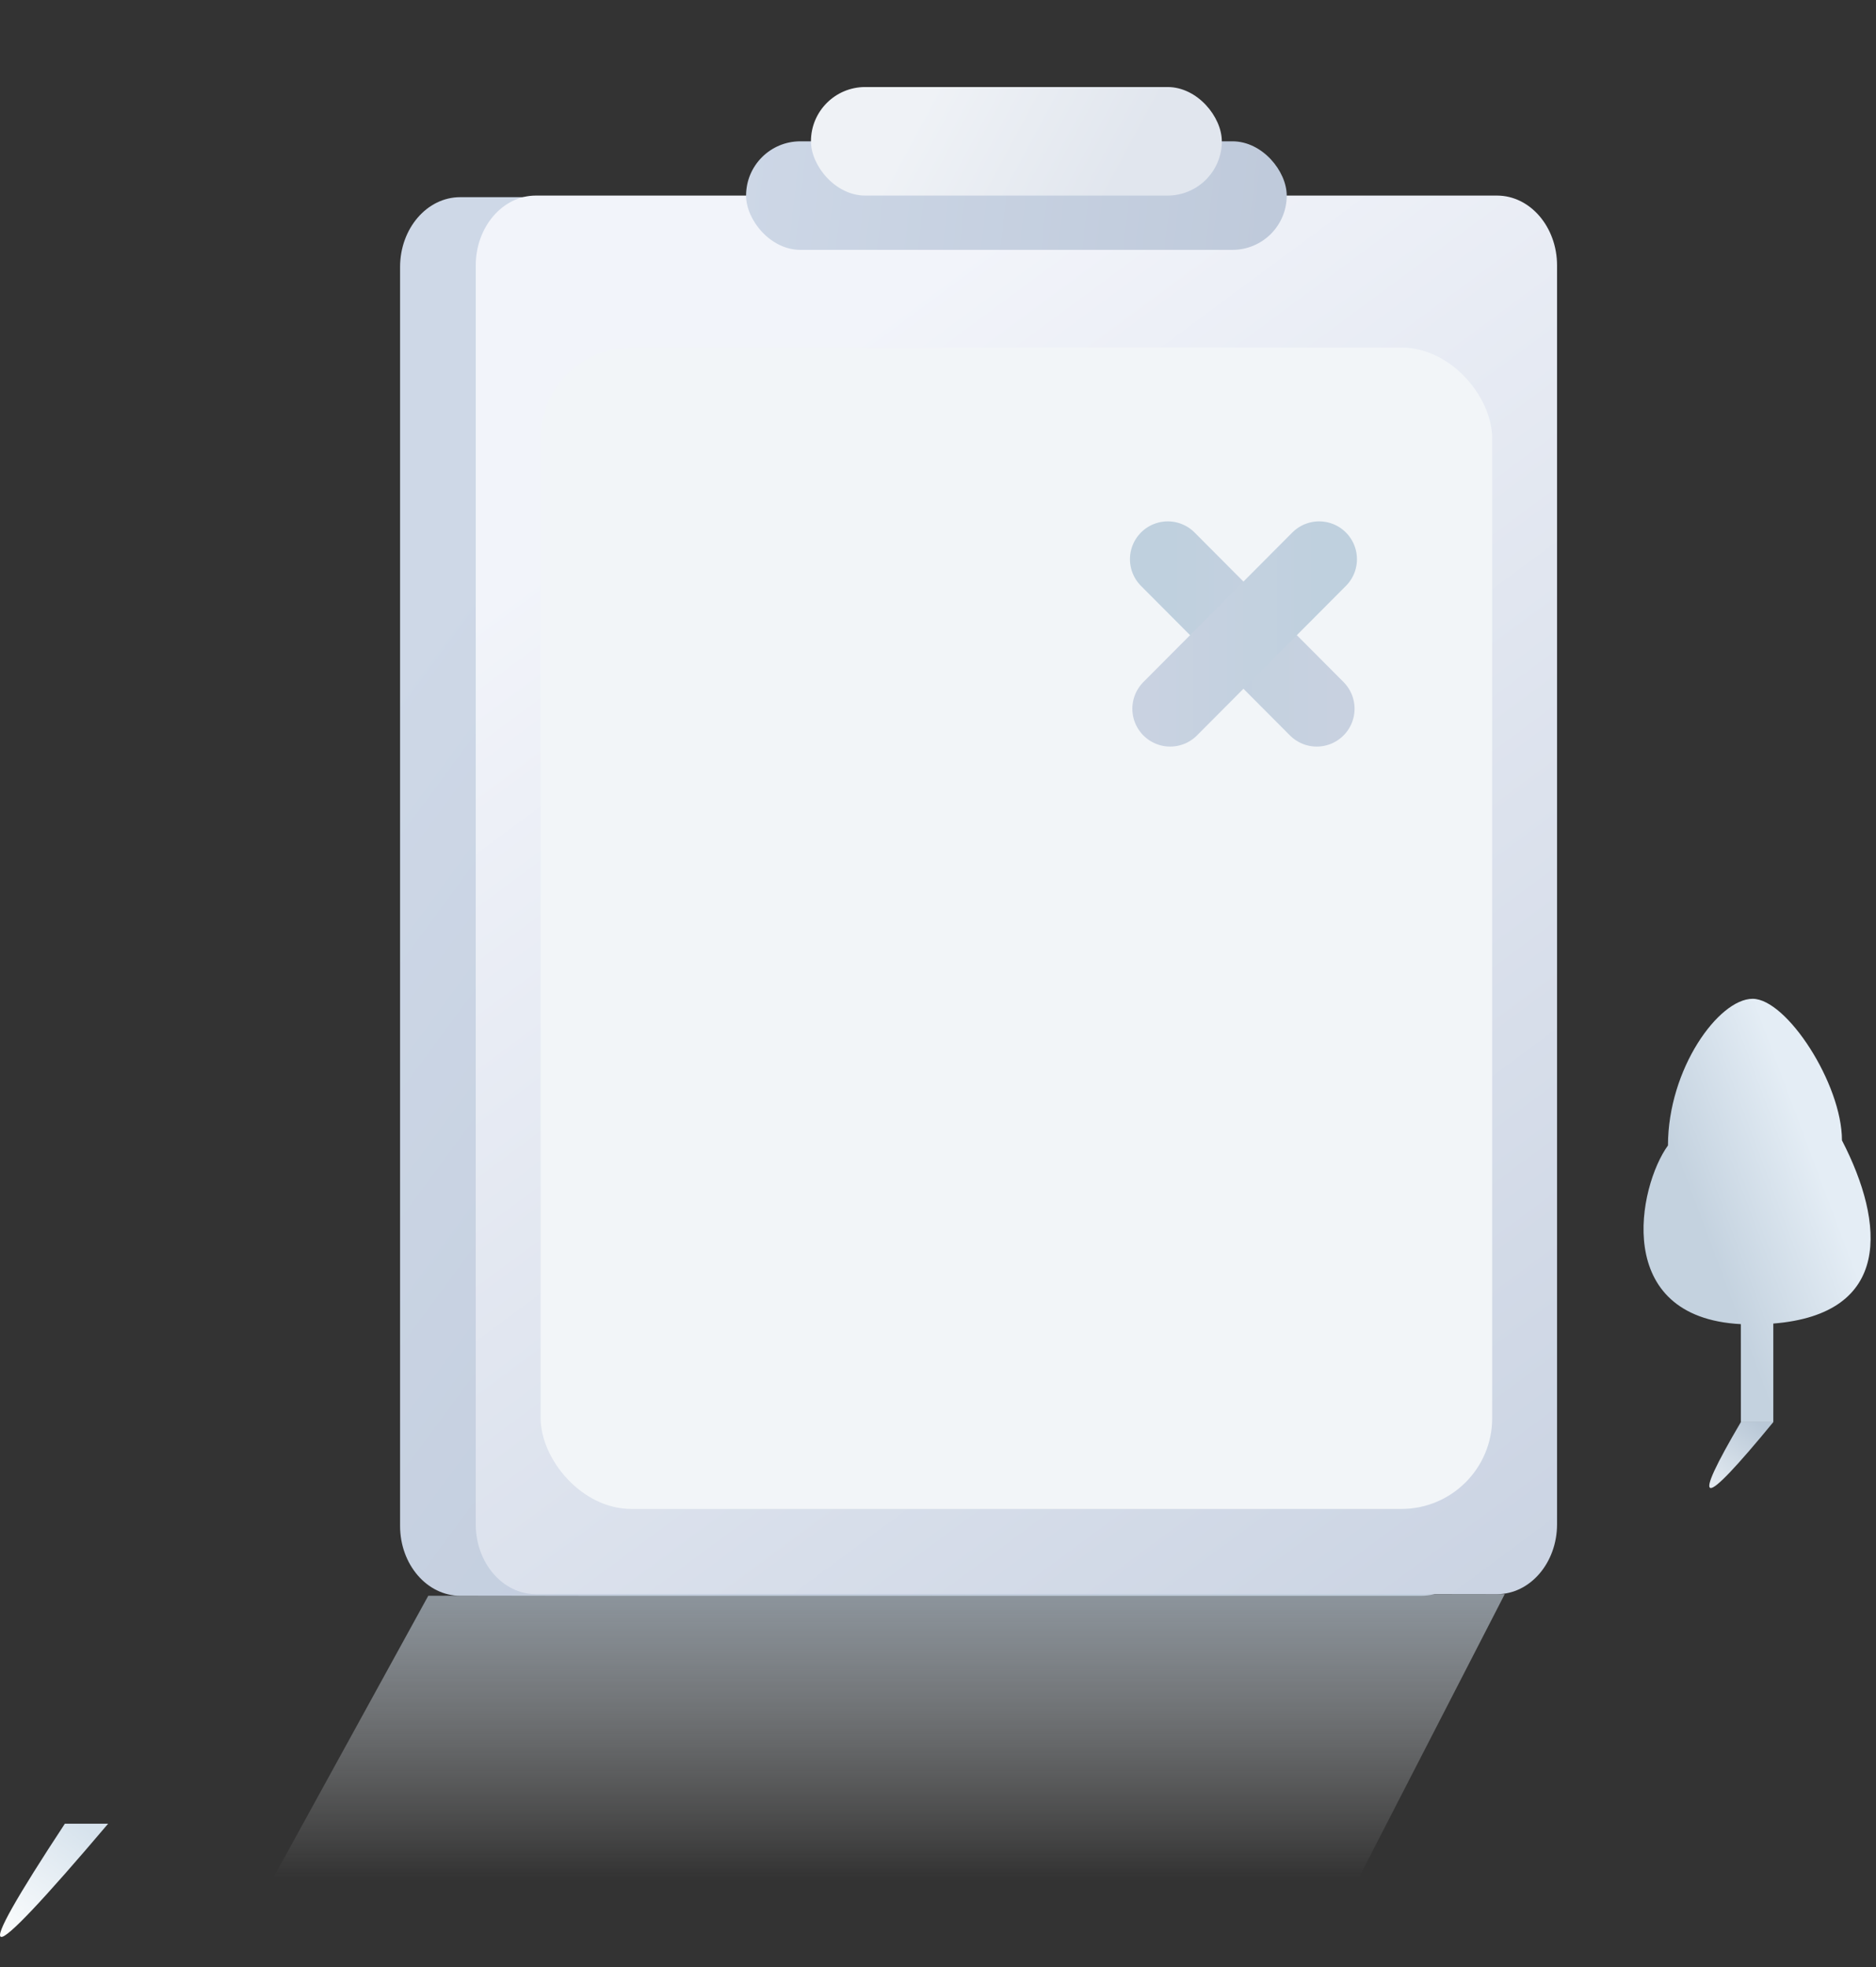 <?xml version="1.0" encoding="UTF-8"?>
<svg width="62px" height="65px" viewBox="0 0 62 65" version="1.1" xmlns="http://www.w3.org/2000/svg" xmlns:xlink="http://www.w3.org/1999/xlink">
    <rect x="0" y="0" width="62" height="65" fill="#333333" stroke="none"/>
    <title>暂无订单</title>
    <defs>
        <linearGradient x1="82.927%" y1="81.57%" x2="14.836%" y2="16.976%" id="linearGradient-1">
            <stop stop-color="#BEC9DA" offset="0%"></stop>
            <stop stop-color="#CED8E7" offset="100%"></stop>
        </linearGradient>
        <linearGradient x1="85.602%" y1="119.463%" x2="25.666%" y2="15.32%" id="linearGradient-2">
            <stop stop-color="#C6D0E0" offset="0%"></stop>
            <stop stop-color="#F2F4FA" offset="100%"></stop>
        </linearGradient>
        <linearGradient x1="0%" y1="0%" x2="112.905%" y2="0%" id="linearGradient-3">
            <stop stop-color="#C9D3E1" offset="0%"></stop>
            <stop stop-color="#C9D2E0" offset="100%"></stop>
        </linearGradient>
        <linearGradient x1="0%" y1="0%" x2="112.905%" y2="0%" id="linearGradient-4">
            <stop stop-color="#C9D3E1" offset="0%"></stop>
            <stop stop-color="#C9D2E0" offset="100%"></stop>
        </linearGradient>
        <linearGradient x1="105.076%" y1="51.272%" x2="-8.818%" y2="48.669%" id="linearGradient-5">
            <stop stop-color="#BEC9DA" offset="0%"></stop>
            <stop stop-color="#CED8E7" offset="100%"></stop>
        </linearGradient>
        <linearGradient x1="79.698%" y1="53.839%" x2="23.072%" y2="45.751%" id="linearGradient-6">
            <stop stop-color="#E1E6EE" offset="0%"></stop>
            <stop stop-color="#EFF2F6" offset="100%"></stop>
        </linearGradient>
        <linearGradient x1="35.61%" y1="59.564%" x2="72.922%" y2="38.517%" id="linearGradient-7">
            <stop stop-color="#C4D2DF" offset="0%"></stop>
            <stop stop-color="#E4EDF5" offset="100%"></stop>
        </linearGradient>
        <linearGradient x1="0%" y1="0%" x2="112.905%" y2="0%" id="linearGradient-8">
            <stop stop-color="#BFD0DE" offset="0%"></stop>
            <stop stop-color="#C8D1E0" offset="100%"></stop>
        </linearGradient>
        <linearGradient x1="0%" y1="0%" x2="112.905%" y2="0%" id="linearGradient-9">
            <stop stop-color="#BFD0DE" offset="0%"></stop>
            <stop stop-color="#C9D2E1" offset="100%"></stop>
        </linearGradient>
        <linearGradient x1="50%" y1="100%" x2="50%" y2="0%" id="linearGradient-10">
            <stop stop-color="#FFFFFF" stop-opacity="0" offset="0%"></stop>
            <stop stop-color="#C8D6E3" offset="100%"></stop>
        </linearGradient>
        <linearGradient x1="73.777%" y1="0%" x2="4.421%" y2="100%" id="linearGradient-11">
            <stop stop-color="#D7E3ED" offset="0%"></stop>
            <stop stop-color="#FDFEFE" offset="100%"></stop>
        </linearGradient>
        <linearGradient x1="74.606%" y1="0%" x2="2.833%" y2="100%" id="linearGradient-12">
            <stop stop-color="#B9C8D7" offset="0%"></stop>
            <stop stop-color="#E6EDF3" offset="100%"></stop>
        </linearGradient>
    </defs>
    <g id="质押" stroke="none" stroke-width="1" fill="none" fill-rule="evenodd">
        <g id="连接钱包_Transactions列表空状态" transform="translate(-157, -314)">
            <g id="暂无订单" transform="translate(157.001, 314.007)">
                <g id="Page-1-Copy" transform="translate(13.221, 0)">
                    <path d="M33.75,52.726 L1.986,52.726 C0.889,52.726 0,51.691 0,50.415 L0,8.82 C0,7.544 0.889,6.509 1.986,6.509 L5.956,6.509 L5.956,8.82 C5.956,10.096 6.845,11.131 7.941,11.131 L27.794,11.131 C28.891,11.131 29.779,10.096 29.779,8.82 L29.779,6.509 L33.75,6.509 C34.846,6.509 35.735,7.544 35.735,8.82 L35.735,50.415 C35.735,51.691 34.846,52.726 33.75,52.726" id="Path" fill="url(#linearGradient-1)" fill-rule="nonzero"></path>
                    <path d="M4.487,52.673 C3.39,52.673 2.501,51.638 2.501,50.362 L2.501,8.767 C2.501,7.491 3.39,6.456 4.487,6.456 L36.251,6.456 C37.348,6.456 38.237,7.491 38.237,8.767 L38.237,50.361 C38.237,51.638 37.348,52.673 36.252,52.673 L4.487,52.673 Z" id="Fill-1" fill="url(#linearGradient-2)"></path>
                    <rect id="Rectangle" fill="#F2F5F8" fill-rule="nonzero" x="4.646" y="11.478" width="31.447" height="38.379" rx="3"></rect>
                    <line x1="9.291" y1="20.983" x2="20.773" y2="20.983" id="Line" stroke="url(#linearGradient-3)" stroke-width="3.5" stroke-linecap="round" fill-rule="nonzero"></line>
                    <line x1="9.291" y1="28.515" x2="31.05" y2="28.515" id="Line-Copy" stroke="url(#linearGradient-4)" stroke-width="3.5" stroke-linecap="round" fill-rule="nonzero"></line>
                    <line x1="9.291" y1="35.33" x2="31.05" y2="35.33" id="Line-Copy-2" stroke="url(#linearGradient-4)" stroke-width="3.5" stroke-linecap="round" fill-rule="nonzero"></line>
                </g>
                <rect id="Rectangle" fill="url(#linearGradient-5)" fill-rule="nonzero" x="24.656" y="4.663" width="17.868" height="3.587" rx="1.793"></rect>
                <rect id="Rectangle" fill="url(#linearGradient-6)" fill-rule="nonzero" x="26.8" y="2.869" width="13.579" height="3.587" rx="1.793"></rect>
                <path d="M57.922,32.999 C59.046,32.999 60.874,35.81 60.874,37.677 C62.3,40.439 62.527,43.414 58.605,43.731 L58.605,46.987 L57.533,46.987 L57.532,43.75 C53.263,43.527 54.145,39.193 55.124,37.845 C55.124,35.32 56.798,32.999 57.922,32.999 Z" id="Combined-Shape" fill="url(#linearGradient-7)" fill-rule="nonzero"></path>
                <g id="Group-6" transform="translate(38.593, 18.293)" fill-rule="nonzero" stroke-linecap="round" stroke-width="2.5">
                    <line x1="0" y1="0.179" x2="4.923" y2="5.121" id="Line-2" stroke="url(#linearGradient-8)"></line>
                    <line x1="0" y1="0.179" x2="4.923" y2="5.121" id="Line-2" stroke="url(#linearGradient-9)" transform="translate(2.501, 2.69) scale(-1, 1) translate(-2.501, -2.69) "></line>
                </g>
                <polygon id="Rectangle" fill-opacity="0.6" fill="url(#linearGradient-10)" fill-rule="nonzero" points="14.153 52.726 49.729 52.673 44.903 62.052 9.028 62.052"></polygon>
                <path d="M2.143,60.258 C0.533,62.706 -0.17,63.953 0.034,63.999 C0.239,64.044 1.418,62.798 3.573,60.258 L2.143,60.258 Z" id="Path-4" fill="url(#linearGradient-11)" fill-rule="nonzero"></path>
                <path d="M57.533,46.987 C56.701,48.402 56.366,49.127 56.529,49.164 C56.691,49.201 57.383,48.475 58.605,46.987 L57.533,46.987 Z" id="Path-4-Copy" fill="url(#linearGradient-12)" fill-rule="nonzero"></path>
            </g>
        </g>
    </g>
</svg>